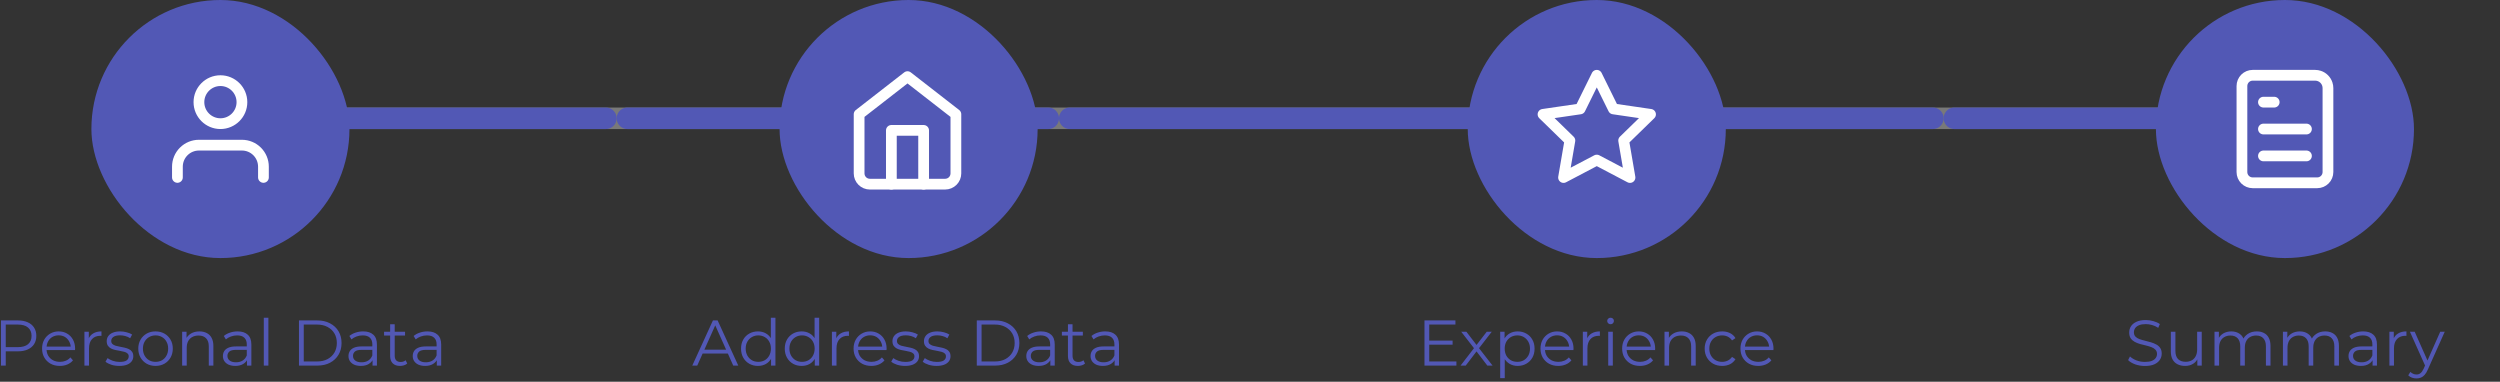 <svg width="465" height="71" viewBox="0 0 465 71" fill="none" xmlns="http://www.w3.org/2000/svg">
<rect x="0" y="0" width="465" height="71" fill="#333333" stroke="none"/>
<line x1="2" y1="-2" x2="410.632" y2="-2" transform="matrix(1 0 6.54187e-05 1 34.684 24)" stroke="#797979" stroke-width="4" stroke-linecap="round"/>
<line x1="34.426" y1="22" x2="112.698" y2="22" stroke="#5258B5" stroke-width="4" stroke-linecap="round"/>
<line x1="116.699" y1="22" x2="194.972" y2="22" stroke="#5258B5" stroke-width="4" stroke-linecap="round"/>
<line x1="198.971" y1="22" x2="277.243" y2="22" stroke="#5258B5" stroke-width="4" stroke-linecap="round"/>
<line x1="281.244" y1="22" x2="359.517" y2="22" stroke="#5258B5" stroke-width="4" stroke-linecap="round"/>
<line x1="363.516" y1="22" x2="441.788" y2="22" stroke="#5258B5" stroke-width="4" stroke-linecap="round"/>
<rect x="17" width="48" height="48" rx="24" fill="#5258B5"/>
<path d="M41 23C43.209 23 45 21.209 45 19C45 16.791 43.209 15 41 15C38.791 15 37 16.791 37 19C37 21.209 38.791 23 41 23Z" stroke="white" stroke-width="2" stroke-linecap="round" stroke-linejoin="round"/>
<path d="M49 33V31C49 29.939 48.579 28.922 47.828 28.172C47.078 27.421 46.061 27 45 27H37C35.939 27 34.922 27.421 34.172 28.172C33.421 28.922 33 29.939 33 31V33" stroke="white" stroke-width="2" stroke-linecap="round" stroke-linejoin="round"/>
<path d="M0.18 68V59.6H3.325C4.037 59.6 4.649 59.716 5.16 59.948C5.673 60.172 6.064 60.5 6.337 60.932C6.617 61.356 6.756 61.872 6.756 62.48C6.756 63.072 6.617 63.584 6.337 64.016C6.064 64.44 5.673 64.768 5.16 65C4.649 65.232 4.037 65.348 3.325 65.348H0.672L1.069 64.928V68H0.18ZM1.069 65L0.672 64.568H3.3C4.141 64.568 4.777 64.388 5.208 64.028C5.649 63.66 5.869 63.144 5.869 62.48C5.869 61.808 5.649 61.288 5.208 60.92C4.777 60.552 4.141 60.368 3.3 60.368H0.672L1.069 59.948V65ZM11.137 68.06C10.481 68.06 9.905 67.924 9.409 67.652C8.913 67.372 8.525 66.992 8.245 66.512C7.965 66.024 7.825 65.468 7.825 64.844C7.825 64.22 7.957 63.668 8.221 63.188C8.493 62.708 8.861 62.332 9.325 62.06C9.797 61.78 10.325 61.64 10.909 61.64C11.501 61.64 12.025 61.776 12.481 62.048C12.945 62.312 13.309 62.688 13.573 63.176C13.837 63.656 13.969 64.212 13.969 64.844C13.969 64.884 13.965 64.928 13.957 64.976C13.957 65.016 13.957 65.06 13.957 65.108H8.473V64.472H13.501L13.165 64.724C13.165 64.268 13.065 63.864 12.865 63.512C12.673 63.152 12.409 62.872 12.073 62.672C11.737 62.472 11.349 62.372 10.909 62.372C10.477 62.372 10.089 62.472 9.745 62.672C9.401 62.872 9.133 63.152 8.941 63.512C8.749 63.872 8.653 64.284 8.653 64.748V64.88C8.653 65.36 8.757 65.784 8.965 66.152C9.181 66.512 9.477 66.796 9.853 67.004C10.237 67.204 10.673 67.304 11.161 67.304C11.545 67.304 11.901 67.236 12.229 67.1C12.565 66.964 12.853 66.756 13.093 66.476L13.573 67.028C13.293 67.364 12.941 67.62 12.517 67.796C12.101 67.972 11.641 68.06 11.137 68.06ZM15.704 68V61.7H16.52V63.416L16.436 63.116C16.612 62.636 16.908 62.272 17.324 62.024C17.74 61.768 18.256 61.64 18.872 61.64V62.468C18.84 62.468 18.808 62.468 18.776 62.468C18.744 62.46 18.712 62.456 18.68 62.456C18.016 62.456 17.496 62.66 17.12 63.068C16.744 63.468 16.556 64.04 16.556 64.784V68H15.704ZM22.189 68.06C21.669 68.06 21.177 67.988 20.713 67.844C20.249 67.692 19.885 67.504 19.621 67.28L20.005 66.608C20.261 66.8 20.589 66.968 20.989 67.112C21.389 67.248 21.809 67.316 22.249 67.316C22.849 67.316 23.281 67.224 23.545 67.04C23.809 66.848 23.941 66.596 23.941 66.284C23.941 66.052 23.865 65.872 23.713 65.744C23.569 65.608 23.377 65.508 23.137 65.444C22.897 65.372 22.629 65.312 22.333 65.264C22.037 65.216 21.741 65.16 21.445 65.096C21.157 65.032 20.893 64.94 20.653 64.82C20.413 64.692 20.217 64.52 20.065 64.304C19.921 64.088 19.849 63.8 19.849 63.44C19.849 63.096 19.945 62.788 20.137 62.516C20.329 62.244 20.609 62.032 20.977 61.88C21.353 61.72 21.809 61.64 22.345 61.64C22.753 61.64 23.161 61.696 23.569 61.808C23.977 61.912 24.313 62.052 24.577 62.228L24.205 62.912C23.925 62.72 23.625 62.584 23.305 62.504C22.985 62.416 22.665 62.372 22.345 62.372C21.777 62.372 21.357 62.472 21.085 62.672C20.821 62.864 20.689 63.112 20.689 63.416C20.689 63.656 20.761 63.844 20.905 63.98C21.057 64.116 21.253 64.224 21.493 64.304C21.741 64.376 22.009 64.436 22.297 64.484C22.593 64.532 22.885 64.592 23.173 64.664C23.469 64.728 23.737 64.82 23.977 64.94C24.225 65.052 24.421 65.216 24.565 65.432C24.717 65.64 24.793 65.916 24.793 66.26C24.793 66.628 24.689 66.948 24.481 67.22C24.281 67.484 23.985 67.692 23.593 67.844C23.209 67.988 22.741 68.06 22.189 68.06ZM28.924 68.06C28.316 68.06 27.768 67.924 27.28 67.652C26.8 67.372 26.42 66.992 26.14 66.512C25.86 66.024 25.72 65.468 25.72 64.844C25.72 64.212 25.86 63.656 26.14 63.176C26.42 62.696 26.8 62.32 27.28 62.048C27.76 61.776 28.308 61.64 28.924 61.64C29.548 61.64 30.1 61.776 30.58 62.048C31.068 62.32 31.448 62.696 31.72 63.176C32 63.656 32.14 64.212 32.14 64.844C32.14 65.468 32 66.024 31.72 66.512C31.448 66.992 31.068 67.372 30.58 67.652C30.092 67.924 29.54 68.06 28.924 68.06ZM28.924 67.304C29.38 67.304 29.784 67.204 30.136 67.004C30.488 66.796 30.764 66.508 30.964 66.14C31.172 65.764 31.276 65.332 31.276 64.844C31.276 64.348 31.172 63.916 30.964 63.548C30.764 63.18 30.488 62.896 30.136 62.696C29.784 62.488 29.384 62.384 28.936 62.384C28.488 62.384 28.088 62.488 27.736 62.696C27.384 62.896 27.104 63.18 26.896 63.548C26.688 63.916 26.584 64.348 26.584 64.844C26.584 65.332 26.688 65.764 26.896 66.14C27.104 66.508 27.384 66.796 27.736 67.004C28.088 67.204 28.484 67.304 28.924 67.304ZM37.095 61.64C37.607 61.64 38.055 61.74 38.439 61.94C38.831 62.132 39.135 62.428 39.351 62.828C39.575 63.228 39.687 63.732 39.687 64.34V68H38.835V64.424C38.835 63.76 38.667 63.26 38.331 62.924C38.003 62.58 37.539 62.408 36.939 62.408C36.491 62.408 36.099 62.5 35.763 62.684C35.435 62.86 35.179 63.12 34.995 63.464C34.819 63.8 34.731 64.208 34.731 64.688V68H33.879V61.7H34.695V63.428L34.563 63.104C34.763 62.648 35.083 62.292 35.523 62.036C35.963 61.772 36.487 61.64 37.095 61.64ZM45.937 68V66.608L45.901 66.38V64.052C45.901 63.516 45.749 63.104 45.445 62.816C45.149 62.528 44.705 62.384 44.113 62.384C43.705 62.384 43.317 62.452 42.949 62.588C42.581 62.724 42.269 62.904 42.013 63.128L41.629 62.492C41.949 62.22 42.333 62.012 42.781 61.868C43.229 61.716 43.701 61.64 44.197 61.64C45.013 61.64 45.641 61.844 46.081 62.252C46.529 62.652 46.753 63.264 46.753 64.088V68H45.937ZM43.765 68.06C43.293 68.06 42.881 67.984 42.529 67.832C42.185 67.672 41.921 67.456 41.737 67.184C41.553 66.904 41.461 66.584 41.461 66.224C41.461 65.896 41.537 65.6 41.689 65.336C41.849 65.064 42.105 64.848 42.457 64.688C42.817 64.52 43.297 64.436 43.897 64.436H46.069V65.072H43.921C43.313 65.072 42.889 65.18 42.649 65.396C42.417 65.612 42.301 65.88 42.301 66.2C42.301 66.56 42.441 66.848 42.721 67.064C43.001 67.28 43.393 67.388 43.897 67.388C44.377 67.388 44.789 67.28 45.133 67.064C45.485 66.84 45.741 66.52 45.901 66.104L46.093 66.692C45.933 67.108 45.653 67.44 45.253 67.688C44.861 67.936 44.365 68.06 43.765 68.06ZM49.067 68V59.096H49.919V68H49.067ZM55.61 68V59.6H59.03C59.926 59.6 60.71 59.78 61.382 60.14C62.062 60.492 62.59 60.984 62.966 61.616C63.342 62.248 63.53 62.976 63.53 63.8C63.53 64.624 63.342 65.352 62.966 65.984C62.59 66.616 62.062 67.112 61.382 67.472C60.71 67.824 59.926 68 59.03 68H55.61ZM56.498 67.232H58.982C59.726 67.232 60.37 67.088 60.914 66.8C61.466 66.504 61.894 66.1 62.198 65.588C62.502 65.068 62.654 64.472 62.654 63.8C62.654 63.12 62.502 62.524 62.198 62.012C61.894 61.5 61.466 61.1 60.914 60.812C60.37 60.516 59.726 60.368 58.982 60.368H56.498V67.232ZM69.292 68V66.608L69.256 66.38V64.052C69.256 63.516 69.104 63.104 68.8 62.816C68.504 62.528 68.06 62.384 67.468 62.384C67.06 62.384 66.672 62.452 66.304 62.588C65.936 62.724 65.624 62.904 65.368 63.128L64.984 62.492C65.304 62.22 65.688 62.012 66.136 61.868C66.584 61.716 67.056 61.64 67.552 61.64C68.368 61.64 68.996 61.844 69.436 62.252C69.884 62.652 70.108 63.264 70.108 64.088V68H69.292ZM67.12 68.06C66.648 68.06 66.236 67.984 65.884 67.832C65.54 67.672 65.276 67.456 65.092 67.184C64.908 66.904 64.816 66.584 64.816 66.224C64.816 65.896 64.892 65.6 65.044 65.336C65.204 65.064 65.46 64.848 65.812 64.688C66.172 64.52 66.652 64.436 67.252 64.436H69.424V65.072H67.276C66.668 65.072 66.244 65.18 66.004 65.396C65.772 65.612 65.656 65.88 65.656 66.2C65.656 66.56 65.796 66.848 66.076 67.064C66.356 67.28 66.748 67.388 67.252 67.388C67.732 67.388 68.144 67.28 68.488 67.064C68.84 66.84 69.096 66.52 69.256 66.104L69.448 66.692C69.288 67.108 69.008 67.44 68.608 67.688C68.216 67.936 67.72 68.06 67.12 68.06ZM74.414 68.06C73.822 68.06 73.366 67.9 73.046 67.58C72.726 67.26 72.566 66.808 72.566 66.224V60.308H73.418V66.176C73.418 66.544 73.51 66.828 73.694 67.028C73.886 67.228 74.158 67.328 74.51 67.328C74.886 67.328 75.198 67.22 75.446 67.004L75.746 67.616C75.578 67.768 75.374 67.88 75.134 67.952C74.902 68.024 74.662 68.06 74.414 68.06ZM71.438 62.408V61.7H75.338V62.408H71.438ZM81.245 68V66.608L81.209 66.38V64.052C81.209 63.516 81.057 63.104 80.753 62.816C80.457 62.528 80.013 62.384 79.421 62.384C79.013 62.384 78.625 62.452 78.257 62.588C77.889 62.724 77.577 62.904 77.321 63.128L76.937 62.492C77.257 62.22 77.641 62.012 78.089 61.868C78.537 61.716 79.009 61.64 79.505 61.64C80.321 61.64 80.949 61.844 81.389 62.252C81.837 62.652 82.061 63.264 82.061 64.088V68H81.245ZM79.073 68.06C78.601 68.06 78.189 67.984 77.837 67.832C77.493 67.672 77.229 67.456 77.045 67.184C76.861 66.904 76.769 66.584 76.769 66.224C76.769 65.896 76.845 65.6 76.997 65.336C77.157 65.064 77.413 64.848 77.765 64.688C78.125 64.52 78.605 64.436 79.205 64.436H81.377V65.072H79.229C78.621 65.072 78.197 65.18 77.957 65.396C77.725 65.612 77.609 65.88 77.609 66.2C77.609 66.56 77.749 66.848 78.029 67.064C78.309 67.28 78.701 67.388 79.205 67.388C79.685 67.388 80.097 67.28 80.441 67.064C80.793 66.84 81.049 66.52 81.209 66.104L81.401 66.692C81.241 67.108 80.961 67.44 80.561 67.688C80.169 67.936 79.673 68.06 79.073 68.06Z" fill="#5258B5"/>
<rect x="145" width="48" height="48" rx="24" fill="#5258B5"/>
<path d="M159.795 21.253L168.795 14.253L177.795 21.253V32.253C177.795 32.783 177.584 33.292 177.209 33.667C176.834 34.042 176.325 34.253 175.795 34.253H161.795C161.264 34.253 160.756 34.042 160.381 33.667C160.006 33.292 159.795 32.783 159.795 32.253V21.253Z" stroke="white" stroke-width="2" stroke-linecap="round" stroke-linejoin="round"/>
<path d="M165.795 34.253V24.253H171.795V34.253" stroke="white" stroke-width="2" stroke-linecap="round" stroke-linejoin="round"/>
<path d="M128.764 68L132.604 59.6H133.48L137.32 68H136.384L132.856 60.116H133.216L129.688 68H128.764ZM130.276 65.756L130.54 65.036H135.424L135.688 65.756H130.276ZM140.979 68.06C140.379 68.06 139.839 67.924 139.359 67.652C138.887 67.38 138.515 67.004 138.243 66.524C137.971 66.036 137.835 65.476 137.835 64.844C137.835 64.204 137.971 63.644 138.243 63.164C138.515 62.684 138.887 62.312 139.359 62.048C139.839 61.776 140.379 61.64 140.979 61.64C141.531 61.64 142.023 61.764 142.455 62.012C142.895 62.26 143.243 62.624 143.499 63.104C143.763 63.576 143.895 64.156 143.895 64.844C143.895 65.524 143.767 66.104 143.511 66.584C143.255 67.064 142.907 67.432 142.467 67.688C142.035 67.936 141.539 68.06 140.979 68.06ZM141.039 67.304C141.487 67.304 141.887 67.204 142.239 67.004C142.599 66.796 142.879 66.508 143.079 66.14C143.287 65.764 143.391 65.332 143.391 64.844C143.391 64.348 143.287 63.916 143.079 63.548C142.879 63.18 142.599 62.896 142.239 62.696C141.887 62.488 141.487 62.384 141.039 62.384C140.599 62.384 140.203 62.488 139.851 62.696C139.499 62.896 139.219 63.18 139.011 63.548C138.803 63.916 138.699 64.348 138.699 64.844C138.699 65.332 138.803 65.764 139.011 66.14C139.219 66.508 139.499 66.796 139.851 67.004C140.203 67.204 140.599 67.304 141.039 67.304ZM143.415 68V66.104L143.499 64.832L143.379 63.56V59.096H144.231V68H143.415ZM149.112 68.06C148.512 68.06 147.972 67.924 147.492 67.652C147.02 67.38 146.648 67.004 146.376 66.524C146.104 66.036 145.968 65.476 145.968 64.844C145.968 64.204 146.104 63.644 146.376 63.164C146.648 62.684 147.02 62.312 147.492 62.048C147.972 61.776 148.512 61.64 149.112 61.64C149.664 61.64 150.156 61.764 150.588 62.012C151.028 62.26 151.376 62.624 151.632 63.104C151.896 63.576 152.028 64.156 152.028 64.844C152.028 65.524 151.9 66.104 151.644 66.584C151.388 67.064 151.04 67.432 150.6 67.688C150.168 67.936 149.672 68.06 149.112 68.06ZM149.172 67.304C149.62 67.304 150.02 67.204 150.372 67.004C150.732 66.796 151.012 66.508 151.212 66.14C151.42 65.764 151.524 65.332 151.524 64.844C151.524 64.348 151.42 63.916 151.212 63.548C151.012 63.18 150.732 62.896 150.372 62.696C150.02 62.488 149.62 62.384 149.172 62.384C148.732 62.384 148.336 62.488 147.984 62.696C147.632 62.896 147.352 63.18 147.144 63.548C146.936 63.916 146.832 64.348 146.832 64.844C146.832 65.332 146.936 65.764 147.144 66.14C147.352 66.508 147.632 66.796 147.984 67.004C148.336 67.204 148.732 67.304 149.172 67.304ZM151.548 68V66.104L151.632 64.832L151.512 63.56V59.096H152.364V68H151.548ZM154.737 68V61.7H155.553V63.416L155.469 63.116C155.645 62.636 155.941 62.272 156.357 62.024C156.773 61.768 157.289 61.64 157.905 61.64V62.468C157.873 62.468 157.841 62.468 157.809 62.468C157.777 62.46 157.745 62.456 157.713 62.456C157.049 62.456 156.529 62.66 156.153 63.068C155.777 63.468 155.589 64.04 155.589 64.784V68H154.737ZM162.077 68.06C161.421 68.06 160.845 67.924 160.349 67.652C159.853 67.372 159.465 66.992 159.185 66.512C158.905 66.024 158.765 65.468 158.765 64.844C158.765 64.22 158.897 63.668 159.161 63.188C159.433 62.708 159.801 62.332 160.265 62.06C160.737 61.78 161.265 61.64 161.849 61.64C162.441 61.64 162.965 61.776 163.421 62.048C163.885 62.312 164.249 62.688 164.513 63.176C164.777 63.656 164.909 64.212 164.909 64.844C164.909 64.884 164.905 64.928 164.897 64.976C164.897 65.016 164.897 65.06 164.897 65.108H159.413V64.472H164.441L164.105 64.724C164.105 64.268 164.005 63.864 163.805 63.512C163.613 63.152 163.349 62.872 163.013 62.672C162.677 62.472 162.289 62.372 161.849 62.372C161.417 62.372 161.029 62.472 160.685 62.672C160.341 62.872 160.073 63.152 159.881 63.512C159.689 63.872 159.593 64.284 159.593 64.748V64.88C159.593 65.36 159.697 65.784 159.905 66.152C160.121 66.512 160.417 66.796 160.793 67.004C161.177 67.204 161.613 67.304 162.101 67.304C162.485 67.304 162.841 67.236 163.169 67.1C163.505 66.964 163.793 66.756 164.033 66.476L164.513 67.028C164.233 67.364 163.881 67.62 163.457 67.796C163.041 67.972 162.581 68.06 162.077 68.06ZM168.335 68.06C167.815 68.06 167.323 67.988 166.859 67.844C166.395 67.692 166.031 67.504 165.767 67.28L166.151 66.608C166.407 66.8 166.735 66.968 167.135 67.112C167.535 67.248 167.955 67.316 168.395 67.316C168.995 67.316 169.427 67.224 169.691 67.04C169.955 66.848 170.087 66.596 170.087 66.284C170.087 66.052 170.011 65.872 169.859 65.744C169.715 65.608 169.523 65.508 169.283 65.444C169.043 65.372 168.775 65.312 168.479 65.264C168.183 65.216 167.887 65.16 167.591 65.096C167.303 65.032 167.039 64.94 166.799 64.82C166.559 64.692 166.363 64.52 166.211 64.304C166.067 64.088 165.995 63.8 165.995 63.44C165.995 63.096 166.091 62.788 166.283 62.516C166.475 62.244 166.755 62.032 167.123 61.88C167.499 61.72 167.955 61.64 168.491 61.64C168.899 61.64 169.307 61.696 169.715 61.808C170.123 61.912 170.459 62.052 170.723 62.228L170.351 62.912C170.071 62.72 169.771 62.584 169.451 62.504C169.131 62.416 168.811 62.372 168.491 62.372C167.923 62.372 167.503 62.472 167.231 62.672C166.967 62.864 166.835 63.112 166.835 63.416C166.835 63.656 166.907 63.844 167.051 63.98C167.203 64.116 167.399 64.224 167.639 64.304C167.887 64.376 168.155 64.436 168.443 64.484C168.739 64.532 169.031 64.592 169.319 64.664C169.615 64.728 169.883 64.82 170.123 64.94C170.371 65.052 170.567 65.216 170.711 65.432C170.863 65.64 170.939 65.916 170.939 66.26C170.939 66.628 170.835 66.948 170.627 67.22C170.427 67.484 170.131 67.692 169.739 67.844C169.355 67.988 168.887 68.06 168.335 68.06ZM174.194 68.06C173.674 68.06 173.182 67.988 172.718 67.844C172.254 67.692 171.89 67.504 171.626 67.28L172.01 66.608C172.266 66.8 172.594 66.968 172.994 67.112C173.394 67.248 173.814 67.316 174.254 67.316C174.854 67.316 175.286 67.224 175.55 67.04C175.814 66.848 175.946 66.596 175.946 66.284C175.946 66.052 175.87 65.872 175.718 65.744C175.574 65.608 175.382 65.508 175.142 65.444C174.902 65.372 174.634 65.312 174.338 65.264C174.042 65.216 173.746 65.16 173.45 65.096C173.162 65.032 172.898 64.94 172.658 64.82C172.418 64.692 172.222 64.52 172.07 64.304C171.926 64.088 171.854 63.8 171.854 63.44C171.854 63.096 171.95 62.788 172.142 62.516C172.334 62.244 172.614 62.032 172.982 61.88C173.358 61.72 173.814 61.64 174.35 61.64C174.758 61.64 175.166 61.696 175.574 61.808C175.982 61.912 176.318 62.052 176.582 62.228L176.21 62.912C175.93 62.72 175.63 62.584 175.31 62.504C174.99 62.416 174.67 62.372 174.35 62.372C173.782 62.372 173.362 62.472 173.09 62.672C172.826 62.864 172.694 63.112 172.694 63.416C172.694 63.656 172.766 63.844 172.91 63.98C173.062 64.116 173.258 64.224 173.498 64.304C173.746 64.376 174.014 64.436 174.302 64.484C174.598 64.532 174.89 64.592 175.178 64.664C175.474 64.728 175.742 64.82 175.982 64.94C176.23 65.052 176.426 65.216 176.57 65.432C176.722 65.64 176.798 65.916 176.798 66.26C176.798 66.628 176.694 66.948 176.486 67.22C176.286 67.484 175.99 67.692 175.598 67.844C175.214 67.988 174.746 68.06 174.194 68.06ZM181.682 68V59.6H185.102C185.998 59.6 186.782 59.78 187.454 60.14C188.134 60.492 188.662 60.984 189.038 61.616C189.414 62.248 189.602 62.976 189.602 63.8C189.602 64.624 189.414 65.352 189.038 65.984C188.662 66.616 188.134 67.112 187.454 67.472C186.782 67.824 185.998 68 185.102 68H181.682ZM182.57 67.232H185.054C185.798 67.232 186.442 67.088 186.986 66.8C187.538 66.504 187.966 66.1 188.27 65.588C188.574 65.068 188.726 64.472 188.726 63.8C188.726 63.12 188.574 62.524 188.27 62.012C187.966 61.5 187.538 61.1 186.986 60.812C186.442 60.516 185.798 60.368 185.054 60.368H182.57V67.232ZM195.365 68V66.608L195.329 66.38V64.052C195.329 63.516 195.177 63.104 194.873 62.816C194.577 62.528 194.133 62.384 193.541 62.384C193.133 62.384 192.745 62.452 192.377 62.588C192.009 62.724 191.697 62.904 191.441 63.128L191.057 62.492C191.377 62.22 191.761 62.012 192.209 61.868C192.657 61.716 193.129 61.64 193.625 61.64C194.441 61.64 195.069 61.844 195.509 62.252C195.957 62.652 196.181 63.264 196.181 64.088V68H195.365ZM193.193 68.06C192.721 68.06 192.309 67.984 191.957 67.832C191.613 67.672 191.349 67.456 191.165 67.184C190.981 66.904 190.889 66.584 190.889 66.224C190.889 65.896 190.965 65.6 191.117 65.336C191.277 65.064 191.533 64.848 191.885 64.688C192.245 64.52 192.725 64.436 193.325 64.436H195.497V65.072H193.349C192.741 65.072 192.317 65.18 192.077 65.396C191.845 65.612 191.729 65.88 191.729 66.2C191.729 66.56 191.869 66.848 192.149 67.064C192.429 67.28 192.821 67.388 193.325 67.388C193.805 67.388 194.217 67.28 194.561 67.064C194.913 66.84 195.169 66.52 195.329 66.104L195.521 66.692C195.361 67.108 195.081 67.44 194.681 67.688C194.289 67.936 193.793 68.06 193.193 68.06ZM200.487 68.06C199.895 68.06 199.439 67.9 199.119 67.58C198.799 67.26 198.639 66.808 198.639 66.224V60.308H199.491V66.176C199.491 66.544 199.583 66.828 199.767 67.028C199.959 67.228 200.231 67.328 200.583 67.328C200.959 67.328 201.271 67.22 201.519 67.004L201.819 67.616C201.651 67.768 201.447 67.88 201.207 67.952C200.975 68.024 200.735 68.06 200.487 68.06ZM197.511 62.408V61.7H201.411V62.408H197.511ZM207.318 68V66.608L207.282 66.38V64.052C207.282 63.516 207.13 63.104 206.826 62.816C206.53 62.528 206.086 62.384 205.494 62.384C205.086 62.384 204.698 62.452 204.33 62.588C203.962 62.724 203.65 62.904 203.394 63.128L203.01 62.492C203.33 62.22 203.714 62.012 204.162 61.868C204.61 61.716 205.082 61.64 205.578 61.64C206.394 61.64 207.022 61.844 207.462 62.252C207.91 62.652 208.134 63.264 208.134 64.088V68H207.318ZM205.146 68.06C204.674 68.06 204.262 67.984 203.91 67.832C203.566 67.672 203.302 67.456 203.118 67.184C202.934 66.904 202.842 66.584 202.842 66.224C202.842 65.896 202.918 65.6 203.07 65.336C203.23 65.064 203.486 64.848 203.838 64.688C204.198 64.52 204.678 64.436 205.278 64.436H207.45V65.072H205.302C204.694 65.072 204.27 65.18 204.03 65.396C203.798 65.612 203.682 65.88 203.682 66.2C203.682 66.56 203.822 66.848 204.102 67.064C204.382 67.28 204.774 67.388 205.278 67.388C205.758 67.388 206.17 67.28 206.514 67.064C206.866 66.84 207.122 66.52 207.282 66.104L207.474 66.692C207.314 67.108 207.034 67.44 206.634 67.688C206.242 67.936 205.746 68.06 205.146 68.06Z" fill="#5258B5"/>
<rect x="273" width="48" height="48" rx="24" fill="#5258B5"/>
<path d="M297 14L300.09 20.26L307 21.27L302 26.14L303.18 33.02L297 29.77L290.82 33.02L292 26.14L287 21.27L293.91 20.26L297 14Z" stroke="white" stroke-width="2" stroke-linecap="round" stroke-linejoin="round"/>
<path d="M265.744 63.356H270.184V64.112H265.744V63.356ZM265.84 67.232H270.892V68H264.952V59.6H270.712V60.368H265.84V67.232ZM271.664 68L274.328 64.544L274.316 64.964L271.784 61.7H272.744L274.82 64.4L274.46 64.388L276.536 61.7H277.472L274.916 65L274.928 64.544L277.616 68H276.644L274.448 65.12L274.784 65.168L272.624 68H271.664ZM282.286 68.06C281.742 68.06 281.25 67.936 280.81 67.688C280.37 67.432 280.018 67.068 279.754 66.596C279.498 66.116 279.37 65.532 279.37 64.844C279.37 64.156 279.498 63.576 279.754 63.104C280.01 62.624 280.358 62.26 280.798 62.012C281.238 61.764 281.734 61.64 282.286 61.64C282.886 61.64 283.422 61.776 283.894 62.048C284.374 62.312 284.75 62.688 285.022 63.176C285.294 63.656 285.43 64.212 285.43 64.844C285.43 65.484 285.294 66.044 285.022 66.524C284.75 67.004 284.374 67.38 283.894 67.652C283.422 67.924 282.886 68.06 282.286 68.06ZM279.034 70.328V61.7H279.85V63.596L279.766 64.856L279.886 66.128V70.328H279.034ZM282.226 67.304C282.674 67.304 283.074 67.204 283.426 67.004C283.778 66.796 284.058 66.508 284.266 66.14C284.474 65.764 284.578 65.332 284.578 64.844C284.578 64.356 284.474 63.928 284.266 63.56C284.058 63.192 283.778 62.904 283.426 62.696C283.074 62.488 282.674 62.384 282.226 62.384C281.778 62.384 281.374 62.488 281.014 62.696C280.662 62.904 280.382 63.192 280.174 63.56C279.974 63.928 279.874 64.356 279.874 64.844C279.874 65.332 279.974 65.764 280.174 66.14C280.382 66.508 280.662 66.796 281.014 67.004C281.374 67.204 281.778 67.304 282.226 67.304ZM289.843 68.06C289.187 68.06 288.611 67.924 288.115 67.652C287.619 67.372 287.231 66.992 286.951 66.512C286.671 66.024 286.531 65.468 286.531 64.844C286.531 64.22 286.663 63.668 286.927 63.188C287.199 62.708 287.567 62.332 288.031 62.06C288.503 61.78 289.031 61.64 289.615 61.64C290.207 61.64 290.731 61.776 291.187 62.048C291.651 62.312 292.015 62.688 292.279 63.176C292.543 63.656 292.675 64.212 292.675 64.844C292.675 64.884 292.671 64.928 292.663 64.976C292.663 65.016 292.663 65.06 292.663 65.108H287.179V64.472H292.207L291.871 64.724C291.871 64.268 291.771 63.864 291.571 63.512C291.379 63.152 291.115 62.872 290.779 62.672C290.443 62.472 290.055 62.372 289.615 62.372C289.183 62.372 288.795 62.472 288.451 62.672C288.107 62.872 287.839 63.152 287.647 63.512C287.455 63.872 287.359 64.284 287.359 64.748V64.88C287.359 65.36 287.463 65.784 287.671 66.152C287.887 66.512 288.183 66.796 288.559 67.004C288.943 67.204 289.379 67.304 289.867 67.304C290.251 67.304 290.607 67.236 290.935 67.1C291.271 66.964 291.559 66.756 291.799 66.476L292.279 67.028C291.999 67.364 291.647 67.62 291.223 67.796C290.807 67.972 290.347 68.06 289.843 68.06ZM294.409 68V61.7H295.225V63.416L295.141 63.116C295.317 62.636 295.613 62.272 296.029 62.024C296.445 61.768 296.961 61.64 297.577 61.64V62.468C297.545 62.468 297.513 62.468 297.481 62.468C297.449 62.46 297.417 62.456 297.385 62.456C296.721 62.456 296.201 62.66 295.825 63.068C295.449 63.468 295.261 64.04 295.261 64.784V68H294.409ZM299.131 68V61.7H299.983V68H299.131ZM299.563 60.308C299.387 60.308 299.239 60.248 299.119 60.128C298.999 60.008 298.939 59.864 298.939 59.696C298.939 59.528 298.999 59.388 299.119 59.276C299.239 59.156 299.387 59.096 299.563 59.096C299.739 59.096 299.887 59.152 300.007 59.264C300.127 59.376 300.187 59.516 300.187 59.684C300.187 59.86 300.127 60.008 300.007 60.128C299.895 60.248 299.747 60.308 299.563 60.308ZM305.03 68.06C304.374 68.06 303.798 67.924 303.302 67.652C302.806 67.372 302.418 66.992 302.138 66.512C301.858 66.024 301.718 65.468 301.718 64.844C301.718 64.22 301.85 63.668 302.114 63.188C302.386 62.708 302.754 62.332 303.218 62.06C303.69 61.78 304.218 61.64 304.802 61.64C305.394 61.64 305.918 61.776 306.374 62.048C306.838 62.312 307.202 62.688 307.466 63.176C307.73 63.656 307.862 64.212 307.862 64.844C307.862 64.884 307.858 64.928 307.85 64.976C307.85 65.016 307.85 65.06 307.85 65.108H302.366V64.472H307.394L307.058 64.724C307.058 64.268 306.958 63.864 306.758 63.512C306.566 63.152 306.302 62.872 305.966 62.672C305.63 62.472 305.242 62.372 304.802 62.372C304.37 62.372 303.982 62.472 303.638 62.672C303.294 62.872 303.026 63.152 302.834 63.512C302.642 63.872 302.546 64.284 302.546 64.748V64.88C302.546 65.36 302.65 65.784 302.858 66.152C303.074 66.512 303.37 66.796 303.746 67.004C304.13 67.204 304.566 67.304 305.054 67.304C305.438 67.304 305.794 67.236 306.122 67.1C306.458 66.964 306.746 66.756 306.986 66.476L307.466 67.028C307.186 67.364 306.834 67.62 306.41 67.796C305.994 67.972 305.534 68.06 305.03 68.06ZM312.812 61.64C313.324 61.64 313.772 61.74 314.156 61.94C314.548 62.132 314.852 62.428 315.068 62.828C315.292 63.228 315.404 63.732 315.404 64.34V68H314.552V64.424C314.552 63.76 314.384 63.26 314.048 62.924C313.72 62.58 313.256 62.408 312.656 62.408C312.208 62.408 311.816 62.5 311.48 62.684C311.152 62.86 310.896 63.12 310.712 63.464C310.536 63.8 310.448 64.208 310.448 64.688V68H309.596V61.7H310.412V63.428L310.28 63.104C310.48 62.648 310.8 62.292 311.24 62.036C311.68 61.772 312.204 61.64 312.812 61.64ZM320.322 68.06C319.698 68.06 319.138 67.924 318.642 67.652C318.154 67.372 317.77 66.992 317.49 66.512C317.21 66.024 317.07 65.468 317.07 64.844C317.07 64.212 317.21 63.656 317.49 63.176C317.77 62.696 318.154 62.32 318.642 62.048C319.138 61.776 319.698 61.64 320.322 61.64C320.858 61.64 321.342 61.744 321.774 61.952C322.206 62.16 322.546 62.472 322.794 62.888L322.158 63.32C321.942 63 321.674 62.764 321.354 62.612C321.034 62.46 320.686 62.384 320.31 62.384C319.862 62.384 319.458 62.488 319.098 62.696C318.738 62.896 318.454 63.18 318.246 63.548C318.038 63.916 317.934 64.348 317.934 64.844C317.934 65.34 318.038 65.772 318.246 66.14C318.454 66.508 318.738 66.796 319.098 67.004C319.458 67.204 319.862 67.304 320.31 67.304C320.686 67.304 321.034 67.228 321.354 67.076C321.674 66.924 321.942 66.692 322.158 66.38L322.794 66.812C322.546 67.22 322.206 67.532 321.774 67.748C321.342 67.956 320.858 68.06 320.322 68.06ZM327.038 68.06C326.382 68.06 325.806 67.924 325.31 67.652C324.814 67.372 324.426 66.992 324.146 66.512C323.866 66.024 323.726 65.468 323.726 64.844C323.726 64.22 323.858 63.668 324.122 63.188C324.394 62.708 324.762 62.332 325.226 62.06C325.698 61.78 326.226 61.64 326.81 61.64C327.402 61.64 327.926 61.776 328.382 62.048C328.846 62.312 329.21 62.688 329.474 63.176C329.738 63.656 329.87 64.212 329.87 64.844C329.87 64.884 329.866 64.928 329.858 64.976C329.858 65.016 329.858 65.06 329.858 65.108H324.374V64.472H329.402L329.066 64.724C329.066 64.268 328.966 63.864 328.766 63.512C328.574 63.152 328.31 62.872 327.974 62.672C327.638 62.472 327.25 62.372 326.81 62.372C326.378 62.372 325.99 62.472 325.646 62.672C325.302 62.872 325.034 63.152 324.842 63.512C324.65 63.872 324.554 64.284 324.554 64.748V64.88C324.554 65.36 324.658 65.784 324.866 66.152C325.082 66.512 325.378 66.796 325.754 67.004C326.138 67.204 326.574 67.304 327.062 67.304C327.446 67.304 327.802 67.236 328.13 67.1C328.466 66.964 328.754 66.756 328.994 66.476L329.474 67.028C329.194 67.364 328.842 67.62 328.418 67.796C328.002 67.972 327.542 68.06 327.038 68.06Z" fill="#5258B5"/>
<rect x="401" width="48" height="48" rx="24" fill="#5258B5"/>
<path d="M431.367 14.123C431.124 14.042 430.869 14.001 430.612 14.001H419C418.47 14.001 417.961 14.211 417.586 14.586C417.211 14.961 417 15.47 417 16V32.001C417 32.531 417.211 33.04 417.586 33.415C417.961 33.79 418.47 34.001 419 34.001H431C431.53 34.001 432.039 33.79 432.414 33.415C432.789 33.04 433 32.531 433 32.001V16.388C433 16.131 432.959 15.876 432.877 15.633V15.633C432.639 14.92 432.08 14.36 431.367 14.123V14.123Z" stroke="white" stroke-width="2" stroke-linecap="round" stroke-linejoin="round"/>
<path d="M429 29H421" stroke="white" stroke-width="2" stroke-linecap="round" stroke-linejoin="round"/>
<path d="M429 24H421" stroke="white" stroke-width="2" stroke-linecap="round" stroke-linejoin="round"/>
<path d="M423 19H422H421" stroke="white" stroke-width="2" stroke-linecap="round" stroke-linejoin="round"/>
<path d="M398.948 68.072C398.324 68.072 397.724 67.972 397.148 67.772C396.58 67.564 396.14 67.3 395.828 66.98L396.176 66.296C396.472 66.584 396.868 66.828 397.364 67.028C397.868 67.22 398.396 67.316 398.948 67.316C399.476 67.316 399.904 67.252 400.232 67.124C400.568 66.988 400.812 66.808 400.964 66.584C401.124 66.36 401.204 66.112 401.204 65.84C401.204 65.512 401.108 65.248 400.916 65.048C400.732 64.848 400.488 64.692 400.184 64.58C399.88 64.46 399.544 64.356 399.176 64.268C398.808 64.18 398.44 64.088 398.072 63.992C397.704 63.888 397.364 63.752 397.052 63.584C396.748 63.416 396.5 63.196 396.308 62.924C396.124 62.644 396.032 62.28 396.032 61.832C396.032 61.416 396.14 61.036 396.356 60.692C396.58 60.34 396.92 60.06 397.376 59.852C397.832 59.636 398.416 59.528 399.128 59.528C399.6 59.528 400.068 59.596 400.532 59.732C400.996 59.86 401.396 60.04 401.732 60.272L401.432 60.98C401.072 60.74 400.688 60.564 400.28 60.452C399.88 60.34 399.492 60.284 399.116 60.284C398.612 60.284 398.196 60.352 397.868 60.488C397.54 60.624 397.296 60.808 397.136 61.04C396.984 61.264 396.908 61.52 396.908 61.808C396.908 62.136 397 62.4 397.184 62.6C397.376 62.8 397.624 62.956 397.928 63.068C398.24 63.18 398.58 63.28 398.948 63.368C399.316 63.456 399.68 63.552 400.04 63.656C400.408 63.76 400.744 63.896 401.048 64.064C401.36 64.224 401.608 64.44 401.792 64.712C401.984 64.984 402.08 65.34 402.08 65.78C402.08 66.188 401.968 66.568 401.744 66.92C401.52 67.264 401.176 67.544 400.712 67.76C400.256 67.968 399.668 68.072 398.948 68.072ZM406.438 68.06C405.902 68.06 405.434 67.96 405.034 67.76C404.634 67.56 404.322 67.26 404.098 66.86C403.882 66.46 403.774 65.96 403.774 65.36V61.7H404.626V65.264C404.626 65.936 404.79 66.444 405.118 66.788C405.454 67.124 405.922 67.292 406.522 67.292C406.962 67.292 407.342 67.204 407.662 67.028C407.99 66.844 408.238 66.58 408.406 66.236C408.582 65.892 408.67 65.48 408.67 65V61.7H409.522V68H408.706V66.272L408.838 66.584C408.638 67.048 408.326 67.412 407.902 67.676C407.486 67.932 406.998 68.06 406.438 68.06ZM419.769 61.64C420.281 61.64 420.725 61.74 421.101 61.94C421.485 62.132 421.781 62.428 421.989 62.828C422.205 63.228 422.313 63.732 422.313 64.34V68H421.461V64.424C421.461 63.76 421.301 63.26 420.981 62.924C420.669 62.58 420.225 62.408 419.649 62.408C419.217 62.408 418.841 62.5 418.521 62.684C418.209 62.86 417.965 63.12 417.789 63.464C417.621 63.8 417.537 64.208 417.537 64.688V68H416.685V64.424C416.685 63.76 416.525 63.26 416.205 62.924C415.885 62.58 415.437 62.408 414.861 62.408C414.437 62.408 414.065 62.5 413.745 62.684C413.425 62.86 413.177 63.12 413.001 63.464C412.833 63.8 412.749 64.208 412.749 64.688V68H411.897V61.7H412.713V63.404L412.581 63.104C412.773 62.648 413.081 62.292 413.505 62.036C413.937 61.772 414.445 61.64 415.029 61.64C415.645 61.64 416.169 61.796 416.601 62.108C417.033 62.412 417.313 62.872 417.441 63.488L417.105 63.356C417.289 62.844 417.613 62.432 418.077 62.12C418.549 61.8 419.113 61.64 419.769 61.64ZM432.496 61.64C433.008 61.64 433.452 61.74 433.828 61.94C434.212 62.132 434.508 62.428 434.716 62.828C434.932 63.228 435.04 63.732 435.04 64.34V68H434.188V64.424C434.188 63.76 434.028 63.26 433.708 62.924C433.396 62.58 432.952 62.408 432.376 62.408C431.944 62.408 431.568 62.5 431.248 62.684C430.936 62.86 430.692 63.12 430.516 63.464C430.348 63.8 430.264 64.208 430.264 64.688V68H429.412V64.424C429.412 63.76 429.252 63.26 428.932 62.924C428.612 62.58 428.164 62.408 427.588 62.408C427.164 62.408 426.792 62.5 426.472 62.684C426.152 62.86 425.904 63.12 425.728 63.464C425.56 63.8 425.476 64.208 425.476 64.688V68H424.624V61.7H425.44V63.404L425.308 63.104C425.5 62.648 425.808 62.292 426.232 62.036C426.664 61.772 427.172 61.64 427.756 61.64C428.372 61.64 428.896 61.796 429.328 62.108C429.76 62.412 430.04 62.872 430.168 63.488L429.832 63.356C430.016 62.844 430.34 62.432 430.804 62.12C431.276 61.8 431.84 61.64 432.496 61.64ZM441.298 68V66.608L441.262 66.38V64.052C441.262 63.516 441.11 63.104 440.806 62.816C440.51 62.528 440.066 62.384 439.474 62.384C439.066 62.384 438.678 62.452 438.31 62.588C437.942 62.724 437.63 62.904 437.374 63.128L436.99 62.492C437.31 62.22 437.694 62.012 438.142 61.868C438.59 61.716 439.062 61.64 439.558 61.64C440.374 61.64 441.002 61.844 441.442 62.252C441.89 62.652 442.114 63.264 442.114 64.088V68H441.298ZM439.126 68.06C438.654 68.06 438.242 67.984 437.89 67.832C437.546 67.672 437.282 67.456 437.098 67.184C436.914 66.904 436.822 66.584 436.822 66.224C436.822 65.896 436.898 65.6 437.05 65.336C437.21 65.064 437.466 64.848 437.818 64.688C438.178 64.52 438.658 64.436 439.258 64.436H441.43V65.072H439.282C438.674 65.072 438.25 65.18 438.01 65.396C437.778 65.612 437.662 65.88 437.662 66.2C437.662 66.56 437.802 66.848 438.082 67.064C438.362 67.28 438.754 67.388 439.258 67.388C439.738 67.388 440.15 67.28 440.494 67.064C440.846 66.84 441.102 66.52 441.262 66.104L441.454 66.692C441.294 67.108 441.014 67.44 440.614 67.688C440.222 67.936 439.726 68.06 439.126 68.06ZM444.428 68V61.7H445.244V63.416L445.16 63.116C445.336 62.636 445.632 62.272 446.048 62.024C446.464 61.768 446.98 61.64 447.596 61.64V62.468C447.564 62.468 447.532 62.468 447.5 62.468C447.468 62.46 447.436 62.456 447.404 62.456C446.74 62.456 446.22 62.66 445.844 63.068C445.468 63.468 445.28 64.04 445.28 64.784V68H444.428ZM449.468 70.388C449.172 70.388 448.888 70.34 448.616 70.244C448.352 70.148 448.124 70.004 447.932 69.812L448.328 69.176C448.488 69.328 448.66 69.444 448.844 69.524C449.036 69.612 449.248 69.656 449.48 69.656C449.76 69.656 450 69.576 450.2 69.416C450.408 69.264 450.604 68.992 450.788 68.6L451.196 67.676L451.292 67.544L453.884 61.7H454.724L451.568 68.756C451.392 69.164 451.196 69.488 450.98 69.728C450.772 69.968 450.544 70.136 450.296 70.232C450.048 70.336 449.772 70.388 449.468 70.388ZM451.148 68.18L448.244 61.7H449.132L451.7 67.484L451.148 68.18Z" fill="#5258B5"/>
</svg>
